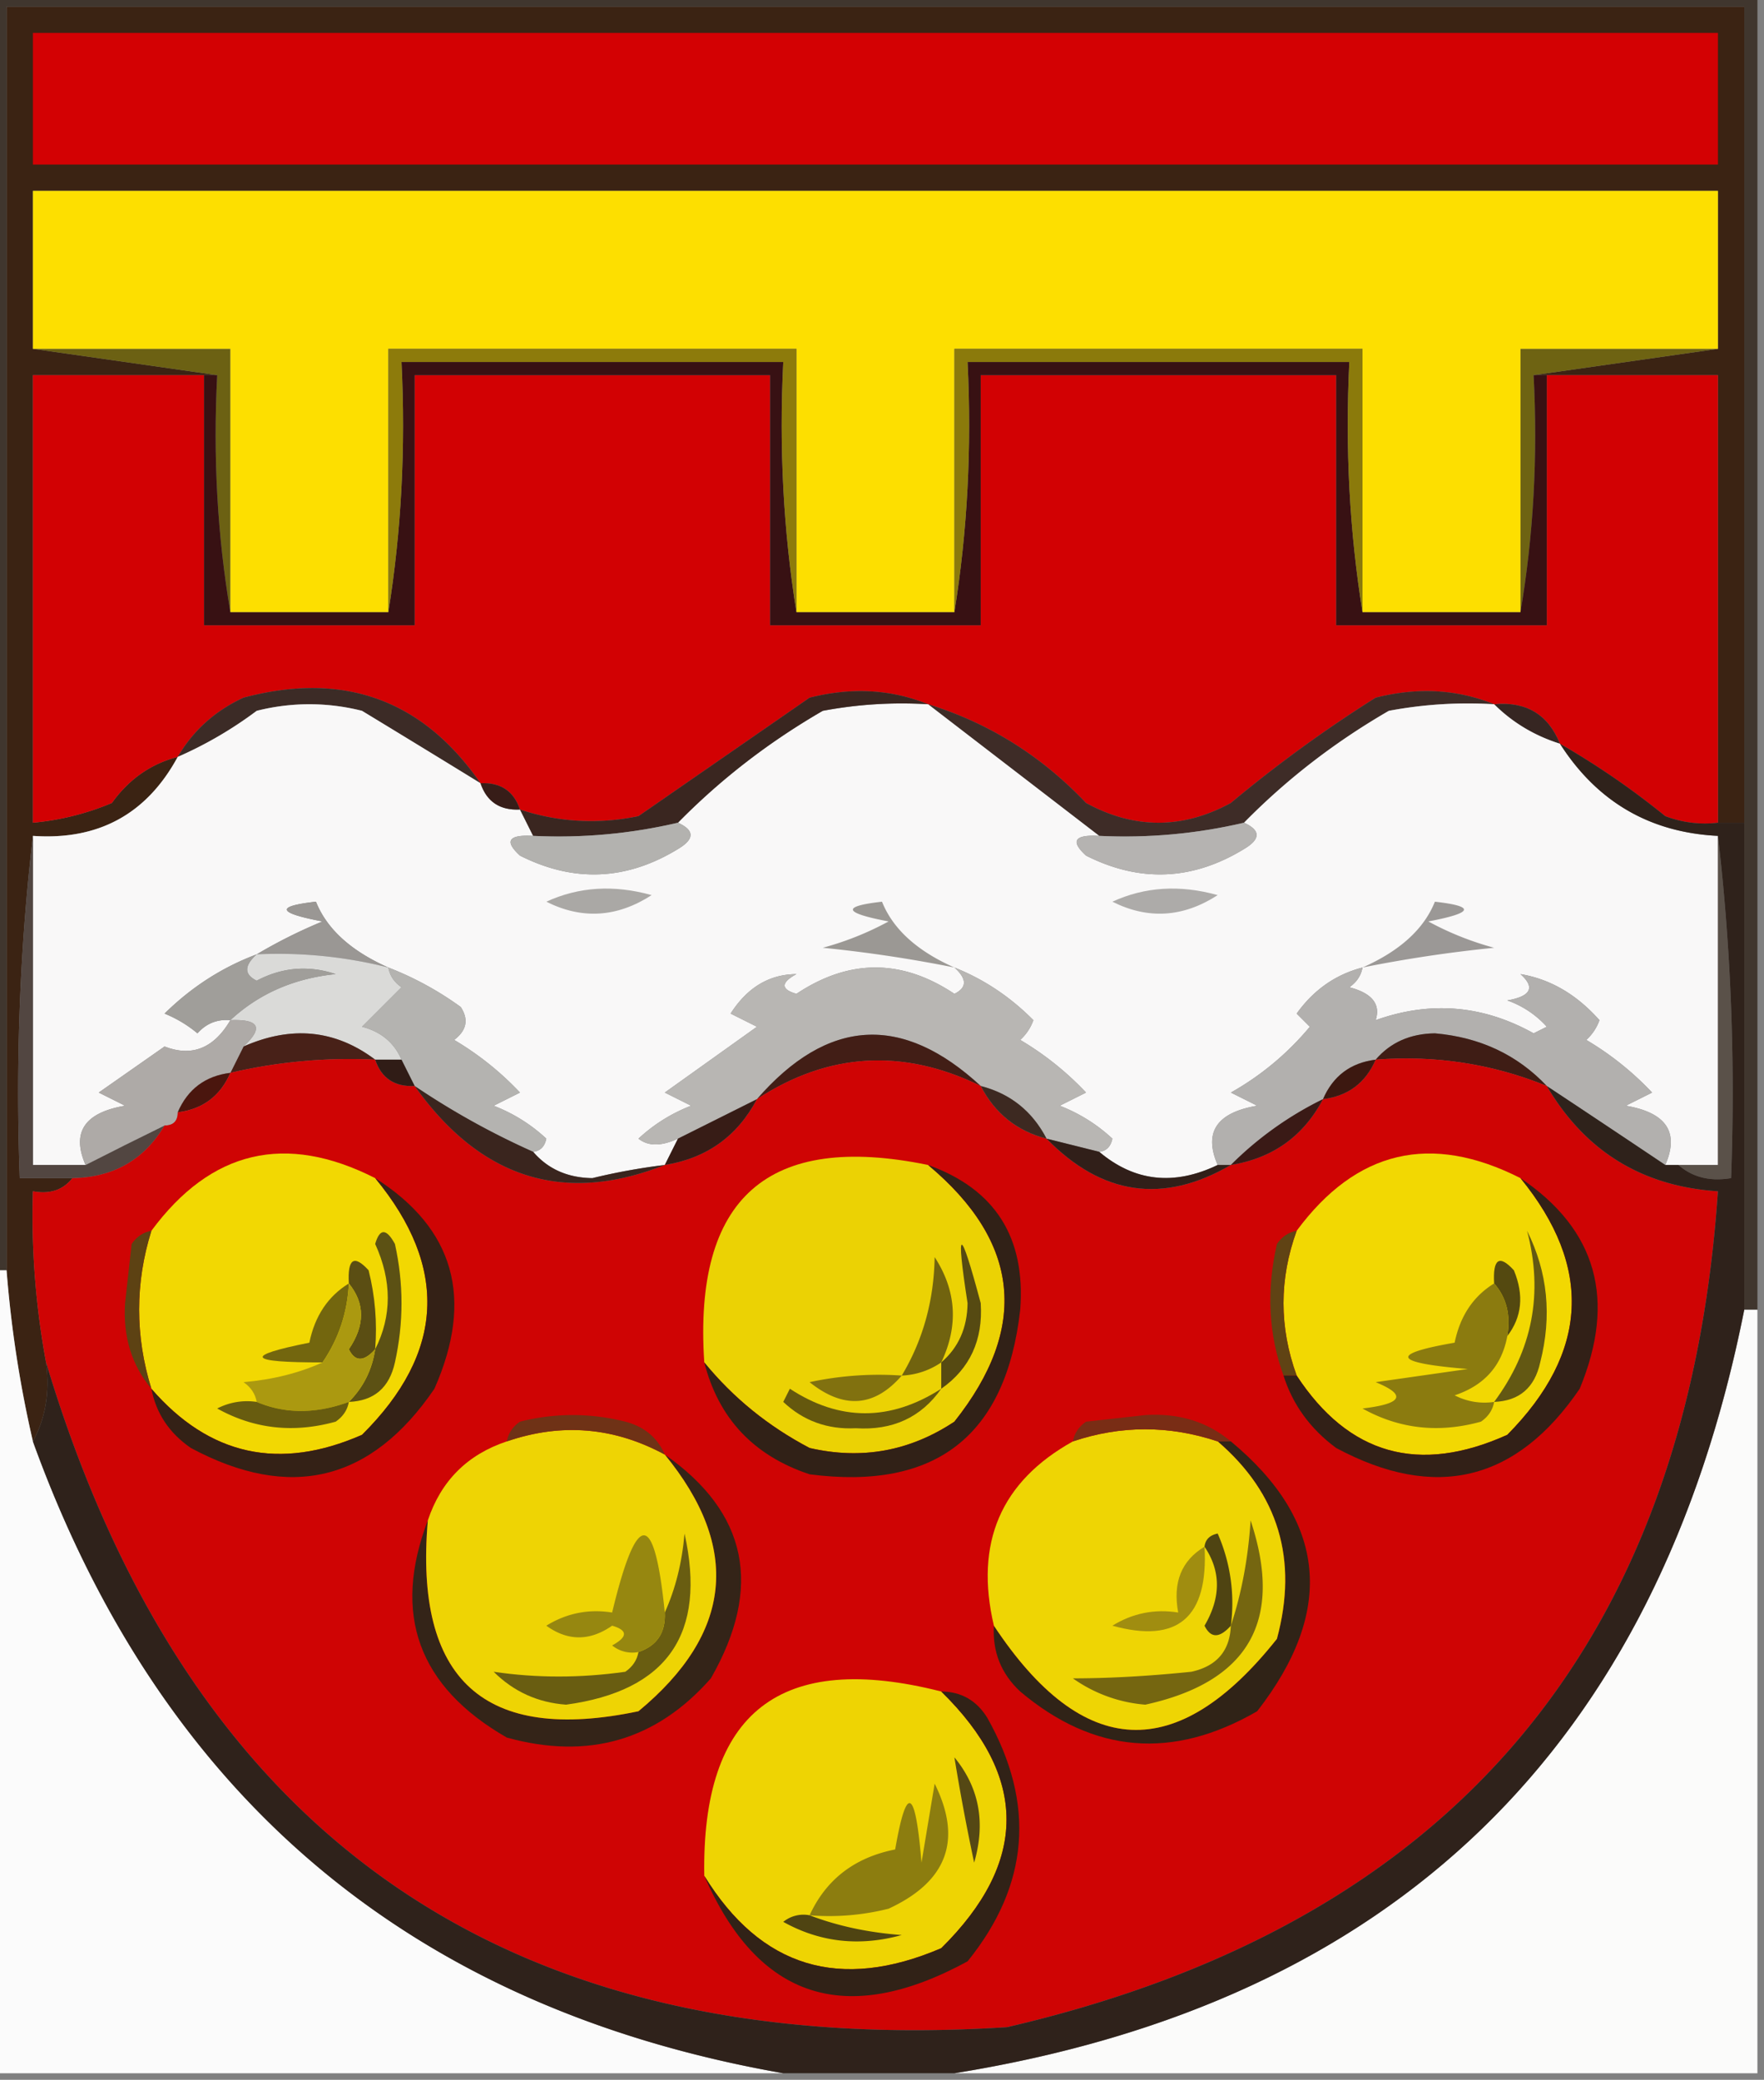 <svg xmlns="http://www.w3.org/2000/svg" width="134" height="158" style="shape-rendering:geometricPrecision;text-rendering:geometricPrecision;image-rendering:optimizeQuality;fill-rule:evenodd;clip-rule:evenodd"><rect width="100%" height="100%" fill="#808080" stroke="none"/><path style="opacity:1" fill="#3b2313" d="M132.5 62.5h-2v-34h-14l14-2v-12H2.5v12l14 2h-14v34a20.088 20.088 0 0 0 6-1.5c1.29-1.802 2.956-2.969 5-3.5-2.358 4.346-6.025 6.346-11 6-.993 8.484-1.326 17.15-1 26h4c-.709.904-1.709 1.237-3 1a61.25 61.25 0 0 0 1 13c.295 2.235-.039 4.235-1 6a87.89 87.89 0 0 1-2-13V.5h132v62z"/><path style="opacity:1" fill="#40362e" d="M-.5-.5h134v100h-1V.5H.5v96h-1v-97z"/><path style="opacity:1" fill="#6e6312" d="m130.5 26.5-14 2c.323 6.19-.01 12.19-1 18v-20h15z"/><path style="opacity:1" fill="#d20103" d="M15.5 28.5v19h16v-19h27v19h16v-19h27v19h16v-19h13v34a8.435 8.435 0 0 1-4-.5 60.43 60.43 0 0 0-8-5.5c-.901-2.227-2.567-3.227-5-3-2.804-1.138-5.804-1.304-9-.5a102.173 102.173 0 0 0-11 8c-3.667 2-7.333 2-11 0-3.399-3.586-7.399-6.086-12-7.5-2.803-1.138-5.803-1.304-9-.5l-13 9c-3.055.634-6.055.468-9-.5-.473-1.406-1.473-2.073-3-2-4.39-6.352-10.39-8.52-18-6.5-2.16.996-3.827 2.496-5 4.5-2.044.531-3.71 1.698-5 3.5a20.088 20.088 0 0 1-6 1.5v-34h13z"/><path style="opacity:1" fill="#6c6113" d="M2.5 26.5h15v20c-.99-5.81-1.323-11.81-1-18l-14-2z"/><path style="opacity:1" fill="#381113" d="M60.5 46.5h12c.99-6.145 1.323-12.478 1-19h29c-.323 6.522.01 12.855 1 19h12c.99-5.81 1.323-11.81 1-18h1v19h-16v-19h-27v19h-16v-19h-27v19h-16v-19h1c-.323 6.19.01 12.19 1 18h12c.99-6.145 1.323-12.478 1-19h29c-.324 6.522.01 12.855 1 19z"/><path style="opacity:1" fill="#fddf00" d="M130.5 26.5h-15v20h-12v-20h-31v20h-12v-20h-31v20h-12v-20h-15v-12h128v12z"/><path style="opacity:1" fill="#8b7a0b" d="M103.5 46.5c-.99-6.145-1.323-12.478-1-19h-29c.323 6.522-.01 12.855-1 19v-20h31v20z"/><path style="opacity:1" fill="#8d7b0b" d="M60.5 46.5c-.99-6.145-1.324-12.478-1-19h-29c.323 6.522-.01 12.855-1 19v-20h31v20z"/><path style="opacity:1" fill="#d30103" d="M2.5 2.5h128v10H2.5v-10z"/><path style="opacity:1" fill="#3c2b26" d="M36.5 59.5a1843.12 1843.12 0 0 0-9-5.5 16.25 16.25 0 0 0-8 0 30.112 30.112 0 0 1-6 3.5c1.173-2.004 2.84-3.504 5-4.5 7.61-2.02 13.61.148 18 6.5z"/><path style="opacity:1" fill="#3e2c27" d="M113.5 53.5a32.438 32.438 0 0 0-8 .5c-4.097 2.37-7.763 5.203-11 8.5a39.704 39.704 0 0 1-11 1l-13-10c4.601 1.414 8.601 3.914 12 7.5 3.667 2 7.333 2 11 0a102.173 102.173 0 0 1 11-8c3.196-.804 6.196-.638 9 .5z"/><path style="opacity:1" fill="#362622" d="M113.5 53.5c2.433-.227 4.099.773 5 3-1.934-.61-3.601-1.61-5-3z"/><path style="opacity:1" fill="#f9f8f8" d="M36.5 59.5c.473 1.406 1.473 2.073 3 2l1 2c-1.879-.107-2.212.393-1 1.5 4.081 2.06 8.081 1.894 12-.5 1.273-.757 1.273-1.423 0-2 3.236-3.297 6.903-6.13 11-8.5a32.437 32.437 0 0 1 8-.5l13 10c-1.879-.107-2.212.393-1 1.5 4.081 2.06 8.081 1.894 12-.5 1.273-.757 1.273-1.423 0-2 3.237-3.297 6.903-6.13 11-8.5a32.438 32.438 0 0 1 8-.5c1.399 1.39 3.066 2.39 5 3 2.825 4.41 6.825 6.744 12 7v25h-4c1.082-2.478.082-3.978-3-4.5l2-1a22.763 22.763 0 0 0-5-4 3.647 3.647 0 0 0 1-1.5c-1.729-1.951-3.729-3.118-6-3.5 1.134 1.016.801 1.683-1 2a7.292 7.292 0 0 1 3 2l-1 .5c-3.852-2.148-7.852-2.482-12-1 .391-1.219-.276-2.052-2-2.5.556-.383.889-.883 1-1.5-2.044.531-3.71 1.698-5 3.5l1 1a21.52 21.52 0 0 1-6 5l2 1c-3.082.522-4.082 2.022-3 4.5-3.319 1.596-6.319 1.262-9-1 .543-.06.876-.393 1-1a12.417 12.417 0 0 0-4-2.5l2-1a22.763 22.763 0 0 0-5-4c.457-.414.79-.914 1-1.5-1.764-1.778-3.764-3.11-6-4 .963.864.963 1.53 0 2-4-2.667-8-2.667-12 0-1.196-.346-1.196-.846 0-1.5-2.068.017-3.734 1.017-5 3l2 1-7 5 2 1a12.417 12.417 0 0 0-4 2.5c.733.587 1.733.587 3 0l-1 2a47.489 47.489 0 0 0-5.5 1c-1.876-.025-3.376-.691-4.5-2 .543-.06.876-.393 1-1a12.417 12.417 0 0 0-4-2.5l2-1a22.763 22.763 0 0 0-5-4c.95-.718 1.117-1.55.5-2.5a24.282 24.282 0 0 0-5.5-3c-2.834-1.255-4.668-2.921-5.5-5-3.104.35-2.937.85.5 1.5a38.728 38.728 0 0 0-5 2.5c-2.616.98-4.95 2.48-7 4.5.916.374 1.75.874 2.5 1.5.67-.752 1.504-1.086 2.5-1-1.255 2.14-2.922 2.807-5 2l-5 3.5 2 1c-3.082.522-4.082 2.022-3 4.5h-4v-25c4.975.346 8.642-1.654 11-6a30.112 30.112 0 0 0 6-3.5 16.25 16.25 0 0 1 8 0 1843.12 1843.12 0 0 1 9 5.5z"/><path style="opacity:1" fill="#371d18" d="M36.5 59.5c1.527-.073 2.527.594 3 2-1.527.073-2.527-.594-3-2z"/><path style="opacity:1" fill="#3a2620" d="M70.5 53.5a32.437 32.437 0 0 0-8 .5c-4.097 2.37-7.764 5.203-11 8.5a39.704 39.704 0 0 1-11 1l-1-2c2.945.968 5.945 1.134 9 .5l13-9c3.197-.804 6.197-.638 9 .5z"/><path style="opacity:1" fill="#b3b2af" d="M51.5 62.5c1.273.577 1.273 1.243 0 2-3.919 2.394-7.919 2.56-12 .5-1.212-1.107-.879-1.607 1-1.5 3.734.177 7.4-.156 11-1z"/><path style="opacity:1" fill="#b5b3b1" d="M94.5 62.5c1.273.577 1.273 1.243 0 2-3.919 2.394-7.919 2.56-12 .5-1.212-1.107-.879-1.607 1-1.5 3.734.177 7.4-.156 11-1z"/><path style="opacity:1" fill="#aaa8a5" d="M41.5 68.5c2.466-1.134 5.133-1.3 8-.5-2.62 1.696-5.286 1.863-8 .5z"/><path style="opacity:1" fill="#adaba9" d="M84.5 68.5c2.466-1.134 5.133-1.3 8-.5-2.62 1.696-5.286 1.863-8 .5z"/><path style="opacity:1" fill="#9a9794" d="M29.5 73.5a34.17 34.17 0 0 0-10-1 38.728 38.728 0 0 1 5-2.5c-3.437-.65-3.604-1.15-.5-1.5.832 2.079 2.666 3.745 5.5 5z"/><path style="opacity:1" fill="#9b9894" d="M72.5 73.5a102.429 102.429 0 0 0-10-1.5 22.948 22.948 0 0 0 5-2c-3.437-.65-3.604-1.15-.5-1.5.832 2.079 2.666 3.745 5.5 5z"/><path style="opacity:1" fill="#9b9896" d="M103.5 73.5c2.834-1.255 4.668-2.921 5.5-5 3.104.35 2.937.85-.5 1.5a22.956 22.956 0 0 0 5 2c-3.38.339-6.713.839-10 1.5z"/><path style="opacity:1" fill="#5a5149" d="M130.5 63.5c.993 8.484 1.326 17.15 1 26-1.599.268-2.932-.066-4-1h3v-25z"/><path style="opacity:1" fill="#dadad8" d="M19.5 72.5a34.17 34.17 0 0 1 10 1c.11.617.444 1.117 1 1.5l-3 3c1.442.377 2.442 1.21 3 2.5h-2c-3.024-2.276-6.357-2.61-10-1 1.531-1.424 1.198-2.091-1-2 2.167-2.011 4.834-3.178 8-3.5-2.067-.687-4.067-.52-6 .5-.963-.47-.963-1.136 0-2z"/><path style="opacity:1" fill="#524641" d="M2.5 63.5v25h4c2.017-1.03 4.017-2.03 6-3-1.552 2.612-3.886 3.945-7 4h-4c-.326-8.85.007-17.516 1-26z"/><path style="opacity:1" fill="#a09e9a" d="M19.5 72.5c-.963.864-.963 1.53 0 2 1.933-1.02 3.933-1.187 6-.5-3.166.322-5.833 1.489-8 3.5-.996-.086-1.83.248-2.5 1a9.468 9.468 0 0 0-2.5-1.5c2.05-2.02 4.384-3.52 7-4.5z"/><path style="opacity:1" fill="#b2b0ae" d="M103.5 73.5c-.111.617-.444 1.117-1 1.5 1.724.448 2.391 1.281 2 2.5 4.148-1.482 8.148-1.148 12 1l1-.5a7.292 7.292 0 0 0-3-2c1.801-.317 2.134-.984 1-2 2.271.382 4.271 1.549 6 3.5a3.647 3.647 0 0 1-1 1.5 22.763 22.763 0 0 1 5 4l-2 1c3.082.522 4.082 2.022 3 4.5a1698.243 1698.243 0 0 0-9-6c-2.237-2.368-5.071-3.702-8.5-4-1.876.025-3.376.691-4.5 2-1.904.238-3.238 1.238-4 3a26.156 26.156 0 0 0-7 5h-1c-1.082-2.478-.082-3.978 3-4.5l-2-1a21.52 21.52 0 0 0 6-5l-1-1c1.29-1.802 2.956-2.969 5-3.5z"/><path style="opacity:1" fill="#b4b3b0" d="M29.5 73.5a24.282 24.282 0 0 1 5.5 3c.617.95.45 1.782-.5 2.5a22.763 22.763 0 0 1 5 4l-2 1a12.417 12.417 0 0 1 4 2.5c-.124.607-.457.94-1 1a59.006 59.006 0 0 1-9-5l-1-2c-.558-1.29-1.558-2.123-3-2.5l3-3c-.556-.383-.89-.883-1-1.5z"/><path style="opacity:1" fill="#3f1d15" d="M117.5 82.5c-4.136-1.683-8.469-2.35-13-2 1.124-1.309 2.624-1.975 4.5-2 3.429.298 6.263 1.632 8.5 4z"/><path style="opacity:1" fill="#482118" d="M28.5 80.5c-3.734-.177-7.4.156-11 1l1-2c3.643-1.61 6.976-1.276 10 1z"/><path style="opacity:1" fill="#aeaaa7" d="M17.5 77.5c2.198-.091 2.531.576 1 2l-1 2c-1.904.238-3.238 1.238-4 3 0 .667-.333 1-1 1-1.983.97-3.983 1.97-6 3-1.082-2.478-.082-3.978 3-4.5l-2-1 5-3.5c2.078.807 3.745.14 5-2z"/><path style="opacity:1" fill="#4a160e" d="M17.5 81.5c-.762 1.762-2.096 2.762-4 3 .762-1.762 2.096-2.762 4-3z"/><path style="opacity:1" fill="#b8b6b3" d="M72.5 73.5c2.236.89 4.236 2.222 6 4a3.646 3.646 0 0 1-1 1.5 22.763 22.763 0 0 1 5 4l-2 1a12.417 12.417 0 0 1 4 2.5c-.124.607-.457.94-1 1l-4-1c-1.085-2.087-2.751-3.42-5-4-5.962-5.51-11.628-5.177-17 1l-6 3c-1.267.587-2.267.587-3 0a12.417 12.417 0 0 1 4-2.5l-2-1 7-5-2-1c1.266-1.983 2.932-2.983 5-3-1.196.654-1.196 1.154 0 1.5 4-2.667 8-2.667 12 0 .963-.47.963-1.136 0-2z"/><path style="opacity:1" fill="#421e16" d="M74.5 82.5c-5.899-2.885-11.566-2.552-17 1 5.372-6.177 11.038-6.51 17-1z"/><path style="opacity:1" fill="#cf0404" d="M28.5 80.5c.473 1.406 1.473 2.073 3 2 4.999 7.033 11.332 9.033 19 6 3.174-.51 5.508-2.177 7-5 5.434-3.552 11.101-3.885 17-1 1.085 2.087 2.751 3.42 5 4 4.21 4.316 8.876 4.982 14 2 3.174-.51 5.508-2.177 7-5 1.904-.238 3.238-1.238 4-3 4.531-.35 8.864.317 13 2 2.914 4.957 7.247 7.624 13 8-2.347 34.511-20.347 55.678-54 63.5-37.83 2.435-62.164-14.399-73-50.5a61.25 61.25 0 0 1-1-13c1.291.237 2.291-.096 3-1 3.114-.055 5.448-1.388 7-4 .667 0 1-.333 1-1 1.904-.238 3.238-1.238 4-3a39.704 39.704 0 0 1 11-1z"/><path style="opacity:1" fill="#f2d802" d="M115.5 89.5c5.513 6.752 5.179 13.252-1 19.5-6.713 3.027-12.046 1.527-16-4.5-1.333-3.667-1.333-7.333 0-11 4.525-6.124 10.191-7.457 17-4z"/><path style="opacity:1" fill="#311f19" d="m79.5 86.5 4 1c2.681 2.262 5.681 2.596 9 1h1c-5.124 2.982-9.79 2.316-14-2z"/><path style="opacity:1" fill="#ebd204" d="M70.5 88.5c7.005 5.857 7.672 12.357 2 19.5-3.38 2.245-7.047 2.912-11 2-3.146-1.652-5.812-3.819-8-6.5-.835-12.503 4.832-17.503 17-15z"/><path style="opacity:1" fill="#f2d802" d="M28.5 89.5c5.599 6.786 5.265 13.286-1 19.5-6.264 2.752-11.597 1.586-16-3.5-1.242-4.016-1.242-8.016 0-12 4.525-6.124 10.191-7.457 17-4z"/><path style="opacity:1" fill="#3a1a16" d="M100.5 83.5c-1.492 2.823-3.826 4.49-7 5a26.156 26.156 0 0 1 7-5z"/><path style="opacity:1" fill="#371c16" d="M57.5 83.5c-1.492 2.823-3.826 4.49-7 5l1-2 6-3z"/><path style="opacity:1" fill="#3d2921" d="M74.5 82.5c2.249.58 3.915 1.913 5 4-2.249-.58-3.915-1.913-5-4z"/><path style="opacity:1" fill="#3a251e" d="M31.5 82.5a59.006 59.006 0 0 0 9 5c1.124 1.309 2.624 1.975 4.5 2a47.489 47.489 0 0 1 5.5-1c-7.668 3.033-14.001 1.033-19-6z"/><path style="opacity:1" fill="#3c1810" d="M104.5 80.5c-.762 1.762-2.096 2.762-4 3 .762-1.762 2.096-2.762 4-3z"/><path style="opacity:1" fill="#301c16" d="M28.5 80.5h2l1 2c-1.527.073-2.527-.594-3-2z"/><path style="opacity:1" fill="#5b4e13" d="M28.5 102.5c-.863.963-1.53.963-2 0 1.235-1.816 1.235-3.483 0-5-.107-1.879.393-2.212 1.5-1 .495 1.973.662 3.973.5 6z"/><path style="opacity:1" fill="#5c5114" d="M26.5 106.5c1.1-1.105 1.767-2.438 2-4 1.276-2.53 1.276-5.197 0-8 .346-1.196.846-1.196 1.5 0 .667 3 .667 6 0 9-.422 1.926-1.59 2.926-3.5 3z"/><path style="opacity:1" fill="#71630f" d="M71.5 103.5a5.727 5.727 0 0 1-3 1c1.61-2.689 2.443-5.689 2.5-9 1.656 2.553 1.823 5.219.5 8z"/><path style="opacity:1" fill="#564a12" d="M71.5 105.5v-2c1.309-1.124 1.975-2.624 2-4.5-.915-5.923-.582-5.923 1 0 .18 2.802-.82 4.969-3 6.5z"/><path style="opacity:1" fill="#544910" d="M114.5 101.5c.268-1.599-.066-2.932-1-4-.107-1.879.393-2.212 1.5-1 .78 1.887.613 3.554-.5 5z"/><path style="opacity:1" fill="#5d4213" d="M11.5 93.5c-1.242 3.984-1.242 7.984 0 12-1.497-1.79-2.164-3.956-2-6.5l.5-4.5c.383-.556.883-.89 1.5-1z"/><path style="opacity:1" fill="#604314" d="M98.5 93.5c-1.333 3.667-1.333 7.333 0 11h-1c-1.14-3.14-1.308-6.473-.5-10 .383-.556.883-.89 1.5-1z"/><path style="opacity:1" fill="#fbfbfb" d="M-.5 96.5h1a87.89 87.89 0 0 0 2 13c9.789 27.046 28.789 43.046 57 48h-60v-61z"/><path style="opacity:1" fill="#fbfbfa" d="M132.5 99.5h1v58h-61c33.379-5.378 53.379-24.711 60-58z"/><path style="opacity:1" fill="#73660e" d="M26.5 97.5c-.104 2.203-.77 4.203-2 6-5.708.008-6.04-.492-1-1.5.415-2.026 1.415-3.526 3-4.5z"/><path style="opacity:1" fill="#ab9910" d="M26.5 97.5c1.235 1.517 1.235 3.184 0 5 .47.963 1.137.963 2 0-.233 1.562-.9 2.895-2 4-2.505.917-4.838.917-7 0-.11-.617-.444-1.117-1-1.5 2.208-.191 4.208-.691 6-1.5 1.23-1.797 1.896-3.797 2-6z"/><path style="opacity:1" fill="#312117" d="M70.5 88.5c5.088 1.829 7.421 5.496 7 11-1.08 9.577-6.412 13.743-16 12.5-4.248-1.413-6.915-4.246-8-8.5 2.188 2.681 4.854 4.848 8 6.5 3.953.912 7.62.245 11-2 5.672-7.143 5.005-13.643-2-19.5z"/><path style="opacity:1" fill="#8b7b0f" d="M113.5 97.5c.934 1.068 1.268 2.401 1 4-.416 2.252-1.749 3.752-4 4.5a4.934 4.934 0 0 0 3 .5c-.111.617-.444 1.117-1 1.5-3.206.89-6.206.557-9-1 3.044-.359 3.378-1.026 1-2l7-1c-5.675-.464-6.008-1.131-1-2 .415-2.026 1.415-3.526 3-4.5z"/><path style="opacity:1" fill="#635813" d="M113.5 106.5c2.919-3.935 3.752-8.268 2.5-13 1.57 3.133 1.903 6.467 1 10-.422 1.926-1.589 2.926-3.5 3z"/><path style="opacity:1" fill="#322017" d="M115.5 89.5c5.795 3.905 7.295 9.238 4.5 16-4.794 7.041-10.961 8.541-18.5 4.5-1.964-1.451-3.297-3.284-4-5.5h1c3.954 6.027 9.287 7.527 16 4.5 6.179-6.248 6.513-12.748 1-19.5z"/><path style="opacity:1" fill="#342116" d="M28.5 89.5c6.022 3.828 7.522 9.162 4.5 16-4.794 7.041-10.96 8.541-18.5 4.5-1.641-1.129-2.641-2.629-3-4.5 4.403 5.086 9.736 6.252 16 3.5 6.265-6.214 6.599-12.714 1-19.5z"/><path style="opacity:1" fill="#2f221b" d="M118.5 56.5a60.43 60.43 0 0 1 8 5.5 8.435 8.435 0 0 0 4 .5h2v37c-6.621 33.289-26.621 52.622-60 58h-13c-28.211-4.954-47.211-20.954-57-48 .961-1.765 1.295-3.765 1-6 10.836 36.101 35.17 52.935 73 50.5 33.653-7.822 51.653-28.989 54-63.5-5.753-.376-10.086-3.043-13-8 2.982 1.974 5.982 3.974 9 6h1c1.068.934 2.401 1.268 4 1 .326-8.85-.007-17.516-1-26-5.175-.256-9.175-2.59-12-7z"/><path style="opacity:1" fill="#342418" d="M50.5 110.5c6.296 4.407 7.463 10.074 3.5 17-4.14 4.711-9.306 6.211-15.5 4.5-6.723-3.863-8.723-9.363-6-16.5-1.043 12.131 4.29 16.964 16 14.5 7.136-5.911 7.803-12.411 2-19.5z"/><path style="opacity:1" fill="#302317" d="M92.5 109.5h1c7.272 6.03 7.939 12.863 2 20.5-6.415 3.712-12.415 3.212-18-1.5-1.45-1.35-2.117-3.016-2-5 6.756 10.212 13.923 10.546 21.5 1 1.621-6.025.121-11.025-4.5-15z"/><path style="opacity:1" fill="#eed403" d="M71.5 128.5c6.611 6.467 6.611 12.967 0 19.5-7.71 3.303-13.71 1.47-18-5.5-.212-12.442 5.788-17.109 18-14z"/><path style="opacity:1" fill="#554814" d="M72.5 133.5c1.885 2.295 2.385 4.962 1.5 8a168.167 168.167 0 0 1-1.5-8z"/><path style="opacity:1" fill="#eed504" d="M92.5 109.5c4.621 3.975 6.121 8.975 4.5 15-7.577 9.546-14.744 9.212-21.5-1-1.477-6.284.523-10.951 6-14 3.65-1.228 7.316-1.228 11 0z"/><path style="opacity:1" fill="#756610" d="M93.5 123.5c.817-2.469 1.317-5.135 1.5-8 2.528 7.61-.139 12.276-8 14a11.012 11.012 0 0 1-5.5-2c2.734.001 5.734-.166 9-.5 1.926-.422 2.926-1.589 3-3.5z"/><path style="opacity:1" fill="#a08d10" d="M91.5 117.5c.3 5.379-2.034 7.379-7 6 1.545-.952 3.212-1.285 5-1-.423-2.281.244-3.948 2-5z"/><path style="opacity:1" fill="#4f4412" d="M91.5 117.5c.06-.543.393-.876 1-1a13.118 13.118 0 0 1 1 7c-.864.963-1.53.963-2 0 1.254-2.143 1.254-4.143 0-6z"/><path style="opacity:1" fill="#eed404" d="M50.5 110.5c5.803 7.089 5.136 13.589-2 19.5-11.71 2.464-17.043-2.369-16-14.5 1-3 3-5 6-6 4.141-1.421 8.141-1.088 12 1z"/><path style="opacity:1" fill="#695d11" d="M48.5 125.5c1.406-.473 2.073-1.473 2-3 .81-1.792 1.31-3.792 1.5-6 1.694 7.617-1.306 11.95-9 13-2.15-.158-3.983-.992-5.5-2.5 3.26.482 6.593.482 10 0 .556-.383.89-.883 1-1.5z"/><path style="opacity:1" fill="#968710" d="M50.5 122.5c.073 1.527-.594 2.527-2 3a2.429 2.429 0 0 1-2-.5c1.196-.654 1.196-1.154 0-1.5-1.698 1.181-3.365 1.181-5 0 1.545-.952 3.212-1.285 5-1 1.88-7.819 3.213-7.819 4 0z"/><path style="opacity:1" fill="#792d15" d="M93.5 109.5h-1c-3.684-1.228-7.35-1.228-11 0 .11-.617.444-1.117 1-1.5l4.5-.5c2.544-.164 4.71.503 6.5 2z"/><path style="opacity:1" fill="#65580e" d="M71.5 105.5c-1.531 2.18-3.698 3.18-6.5 3-2.145.104-3.979-.563-5.5-2l.5-1c3.79 2.482 7.624 2.482 11.5 0z"/><path style="opacity:1" fill="#6f3216" d="M50.5 110.5c-3.859-2.088-7.859-2.421-12-1 .11-.617.444-1.117 1-1.5a16.242 16.242 0 0 1 8 0c1.442.377 2.442 1.21 3 2.5z"/><path style="opacity:1" fill="#685c0f" d="M19.5 106.5c2.162.917 4.495.917 7 0-.11.617-.444 1.117-1 1.5-3.206.89-6.206.557-9-1a4.934 4.934 0 0 1 3-.5z"/><path style="opacity:1" fill="#81710f" d="M68.5 104.5c-2.08 2.4-4.414 2.566-7 .5a24.935 24.935 0 0 1 7-.5z"/><path style="opacity:1" fill="#8c7d0f" d="M61.5 145.5c1.255-2.726 3.422-4.392 6.5-5 .87-5.008 1.536-4.675 2 1l1-6c2.122 4.273.955 7.44-3.5 9.5a18.452 18.452 0 0 1-6 .5z"/><path style="opacity:1" fill="#312217" d="M71.5 128.5c1.517.011 2.684.677 3.5 2 3.68 6.542 3.18 12.709-1.5 18.5-9.256 5.039-15.923 2.872-20-6.5 4.29 6.97 10.29 8.803 18 5.5 6.611-6.533 6.611-13.033 0-19.5z"/><path style="opacity:1" fill="#4f4412" d="M61.5 145.5c2.131.814 4.464 1.314 7 1.5-3.206.89-6.206.557-9-1a2.429 2.429 0 0 1 2-.5z"/></svg>